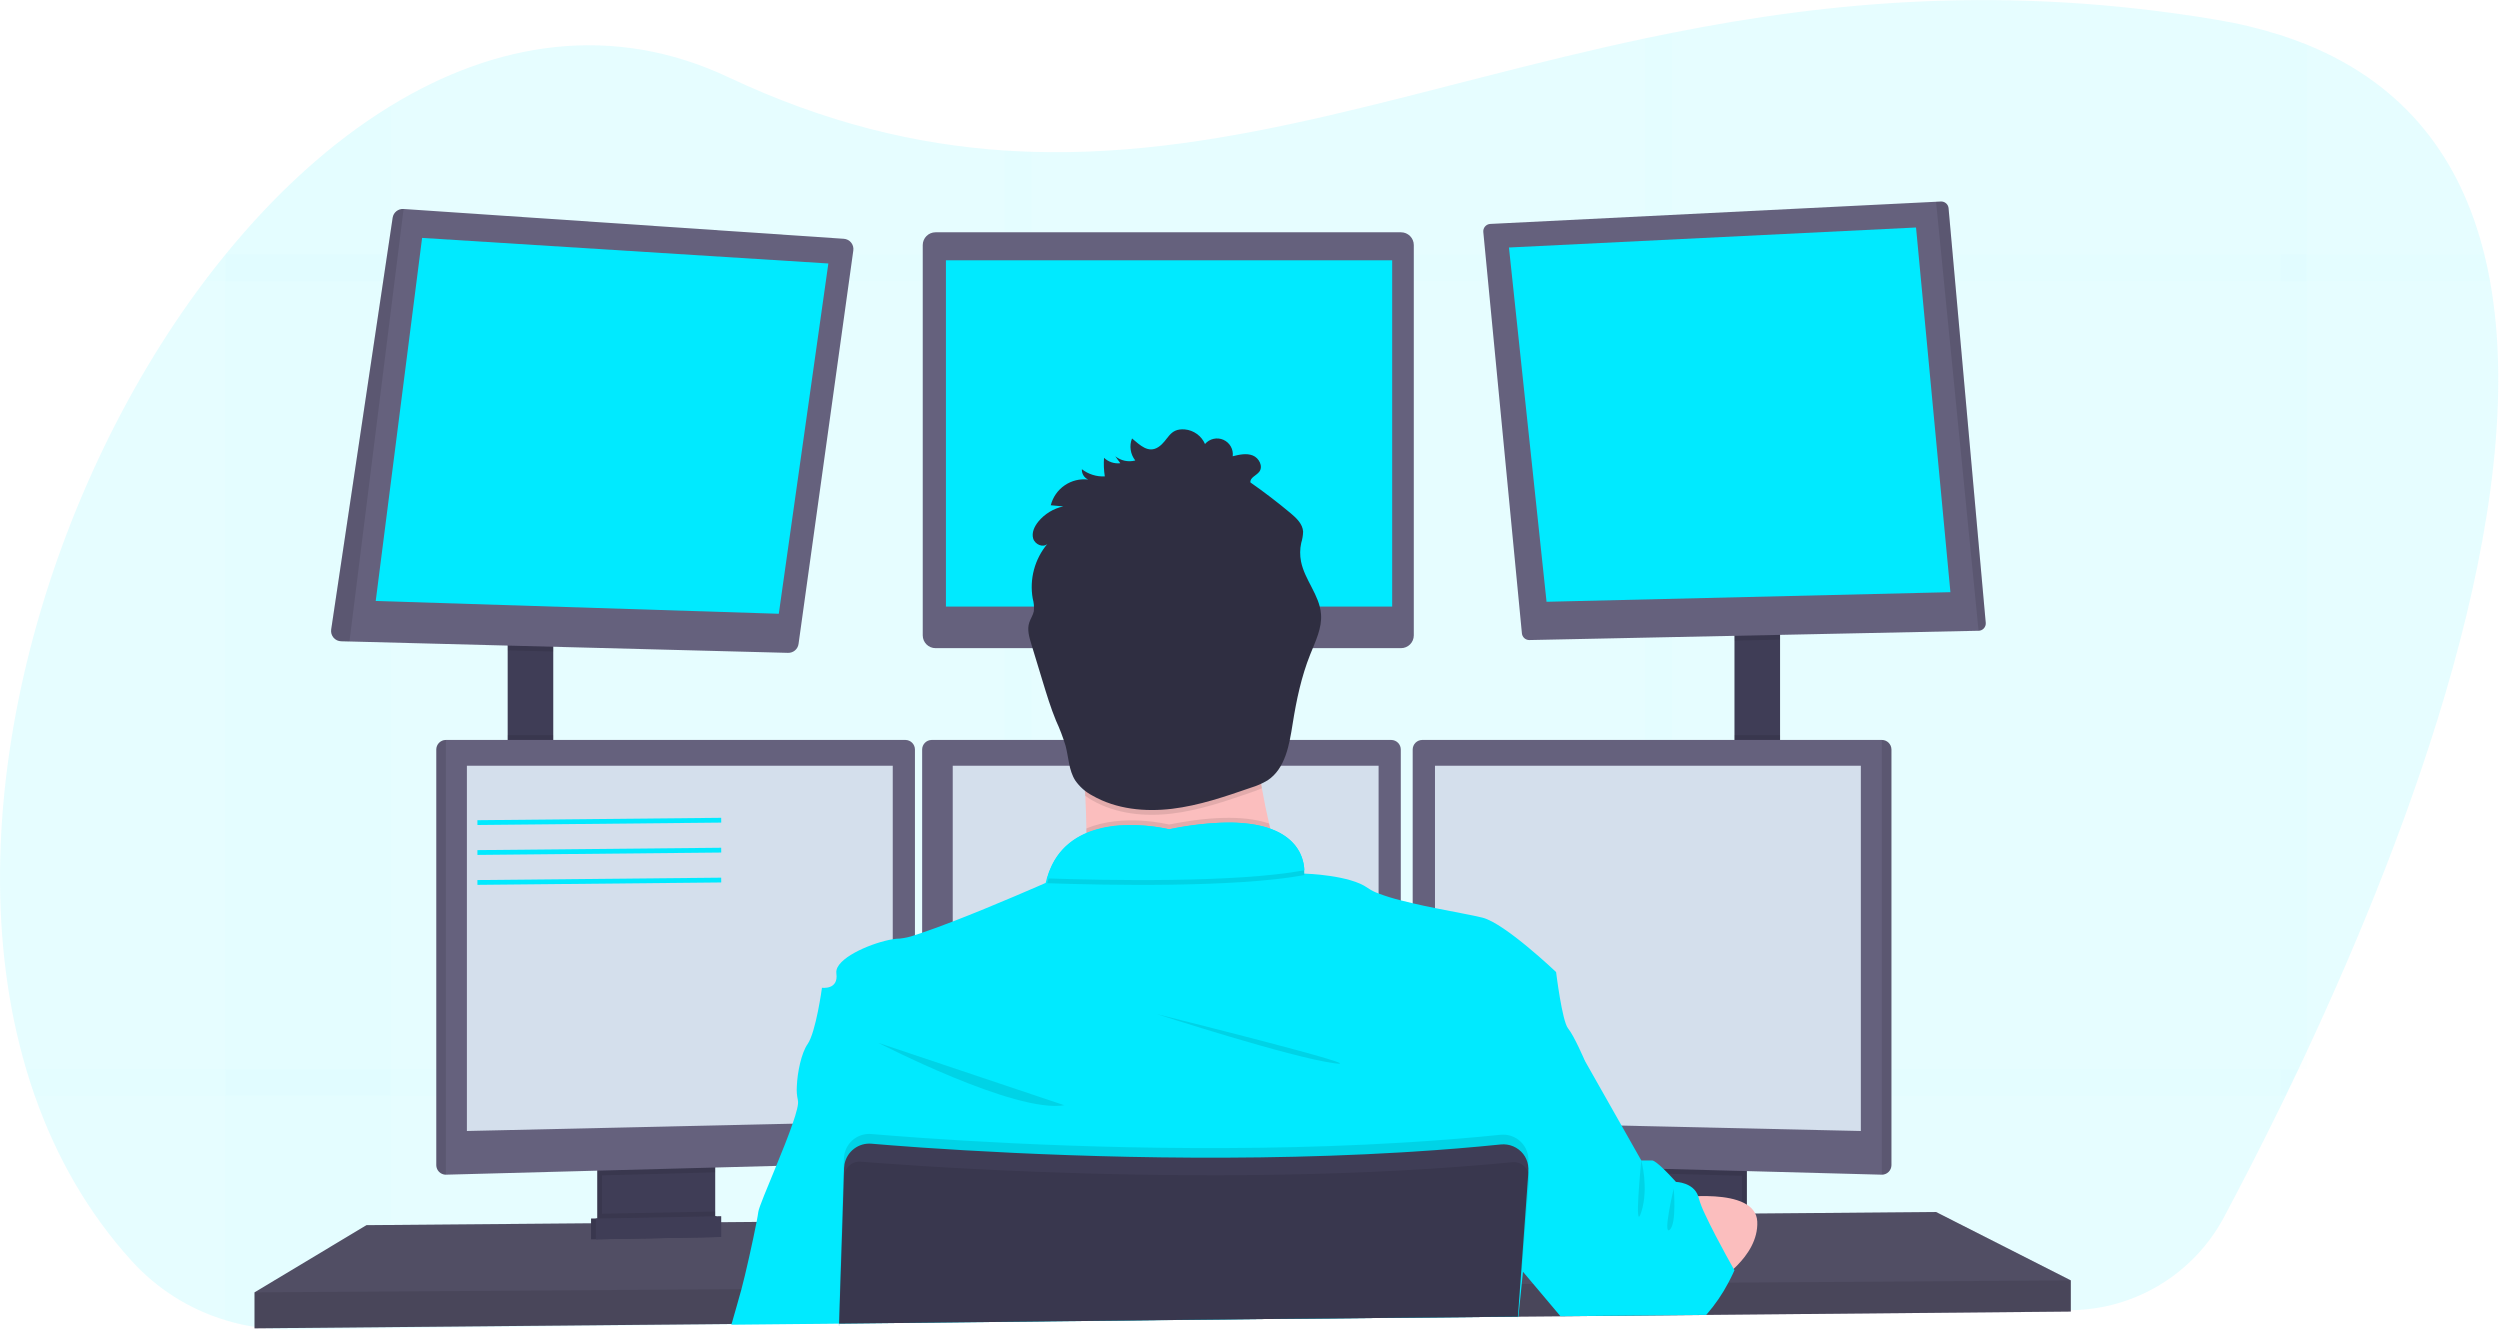 <?xml version="1.0" encoding="UTF-8"?>
<svg viewBox="0 0 1042 555" xmlns="http://www.w3.org/2000/svg">
<g clip-path="url(#a)">
<path d="m961.48 438.21c-1.16 2.5-2.317 4.967-3.47 7.4-1.8 3.78-3.577 7.487-5.33 11.12-0.78 1.61-1.56 3.19-2.32 4.77-8.6 17.57-16.63 33.11-23.45 45.89-6.188 11.58-15.377 21.282-26.604 28.091-11.226 6.809-24.077 10.473-37.206 10.609l-151.65 1.65h-1.6l-24.12 0.26-34.1 0.37h-1.38l-17.36 0.19h-0.53l-107 1.16-95.51 1-11.11 0.12-69 0.75h-0.08l-44.75 0.48h-0.48l-141.5 1.53-42.33 0.46c-9.033 0.102-18.029-1.186-26.67-3.82-15.038-4.542-28.553-13.099-39.09-24.75-18.18-20.03-31.43-43.4-40.33-68.76-1.287-3.66-2.487-7.367-3.6-11.12-30.81-104.15 6.75-238.52 74.35-328.44 2.833-3.76 5.713-7.427 8.64-11l0.07-0.08c20.79-25.52 44.1-46.84 68.93-62 44-26.91 92.75-34.49 140.7-11.9 40.57 19.12 78.45 28.11 115.17 30.55 3.71 0.24 7.42 0.42 11.11 0.53 84.23 2.65 163.17-27.7 255.87-47.29 3.69-0.78 7.39-1.55 11.12-2.28 66.13-13.16 139.49-20.1 226.73-5.51 9.064 1.481 18.007 3.62 26.76 6.4 3.847 1.24 7.553 2.573 11.12 4 41.64 16.94 64.35 48.24 74 87.46 0.91 3.64 1.7 7.343 2.37 11.11 17.11 94.34-33 228.16-76.37 321.05z" fill="#00EAFF" opacity=".1"/>
<g fill="#00EAFF" opacity=".1">
<path d="m162.9 44.09v509.62l-42.33 0.46c-9.033 0.102-18.029-1.186-26.67-3.82v-444.26h0.07c20.79-25.55 44.1-46.87 68.93-62z" opacity=".1"/>
<path d="m1037.9 117.17h-952.64c2.833-3.76 5.713-7.427 8.64-11v-0.08h941.63c0.91 3.62 1.7 7.313 2.37 11.08z" opacity=".1"/>
<path d="m961.48 18.6v427h-3.47c-1.8 3.78-3.577 7.487-5.33 11.12-0.78 1.61-1.56 3.19-2.32 4.77v-446.93c3.847 1.24 7.553 2.587 11.12 4.04z" opacity=".1"/>
<path d="m696.87 13.67v534.25l-11.12 0.12v-532.09c3.69-0.78 7.39-1.55 11.12-2.28z" opacity=".1"/>
<path d="m429.88 63.24v487.58l-11.11 0.12v-488.23c3.71 0.24 7.42 0.38 11.11 0.53z" opacity=".1"/>
<path d="m958.01 445.61c-1.8 3.78-3.577 7.487-5.33 11.12h-938.17c-1.287-3.66-2.487-7.367-3.6-11.12h947.1z" opacity=".1"/>
</g>
<path d="m230.6 265.83h-19v57.66h19v-57.66z" fill="#3F3D56"/>
<path d="m741.93 262.83h-19v61h19v-61z" fill="#3F3D56"/>
<path d="m863.1 533.65v13l-151.92 1.4-1.62 0.03-57.74 0.53-1.38 0.02-17.55 0.15h-0.52l-282.59 2.62h-0.15l-44.65 0.42-0.48 0.01-198.4 1.82v-15l46.65-28 93.6-0.78 2-0.01 0.66-0.01 2-0.03 44.94-0.37 2.01-0.01 0.64-0.01 2-0.01 14.41-0.12 0.38-0.01 35.55-0.3h0.29l277.4-2.34 6.79-0.05h0.68l5.18-0.05 37.65-0.31 2-0.03 1.85-0.02h0.96l11.71-0.09 2.32-0.03 3.11-0.02 9.75-0.09 15.47-0.13 2-0.02 3.48-0.02h0.65l74.71-0.64 56.16 28.5z" fill="#65617D"/>
<path d="m863.1 533.65v13l-151.92 1.4-1.62 0.03-57.74 0.53-1.38 0.02-17.55 0.15h-0.52l-282.59 2.62h-0.15l-44.65 0.42-0.48 0.01-198.4 1.82v-15l46.65-28 93.6-0.78 2-0.01 0.66-0.01 2-0.03 44.94-0.37 2.01-0.01 0.64-0.01 2-0.01 14.41-0.12 0.38-0.01 35.55-0.3h0.29l277.4-2.34 6.79-0.05h0.68l5.18-0.05 37.65-0.31 2-0.03 1.85-0.02h0.96l11.71-0.09 2.32-0.03 3.11-0.02 9.75-0.09 15.47-0.13 2-0.02 3.48-0.02h0.65l74.71-0.64 56.16 28.5z" opacity=".2"/>
<path d="m296.1 483.66v24.49c1e-3 1.16-0.328 2.296-0.948 3.277-0.619 0.981-1.504 1.765-2.552 2.263-0.78 0.378-1.633 0.583-2.5 0.6l-34.9 0.74c-0.932 0.022-1.857-0.173-2.7-0.57-1.066-0.489-1.97-1.274-2.603-2.261-0.632-0.988-0.968-2.136-0.967-3.309v-25.23h47.17z" fill="#3F3D56"/>
<path d="m296.1 483.66v24.49c1e-3 1.16-0.328 2.296-0.948 3.277-0.619 0.981-1.504 1.765-2.552 2.263-0.78 0.378-1.633 0.583-2.5 0.6l-34.9 0.74c-0.932 0.022-1.857-0.173-2.7-0.57-1.066-0.489-1.97-1.274-2.603-2.261-0.632-0.988-0.968-2.136-0.967-3.309v-25.23h47.17z" opacity=".1"/>
<path d="m298.1 483.66v24.49c1e-3 1.16-0.328 2.296-0.948 3.277-0.619 0.981-1.504 1.765-2.552 2.263-0.78 0.378-1.633 0.583-2.5 0.6l-34.9 0.74c-0.932 0.022-1.857-0.173-2.7-0.57-1.066-0.489-1.97-1.274-2.603-2.261-0.632-0.988-0.968-2.136-0.967-3.309v-25.23h47.17z" fill="#3F3D56"/>
<path d="m728.1 483.66h-47.17v31.5h47.17v-31.5z" fill="#3F3D56"/>
<path d="m728.1 483.66h-47.17v31.5h47.17v-31.5z" opacity=".1"/>
<path d="m726.1 483.66h-47.17v31.5h47.17v-31.5z" fill="#3F3D56"/>
<path d="m230.6 265.82v5.73l-19-0.49v-5.24h19z" opacity=".1"/>
<path d="m355.66 104.4-22.83 164c-0.145 1.047-0.67 2.005-1.477 2.689-0.806 0.685-1.836 1.048-2.893 1.021l-182.8-4.74-3.47-0.09c-0.604-0.014-1.199-0.156-1.744-0.415-0.546-0.26-1.031-0.631-1.424-1.091-0.392-0.459-0.683-0.997-0.854-1.576-0.171-0.58-0.218-1.189-0.138-1.788l25.63-171.68c0.165-1.063 0.723-2.026 1.564-2.698 0.84-0.672 1.902-1.004 2.976-0.932l183.46 12.42c0.592 0.034 1.17 0.191 1.699 0.46 0.528 0.269 0.995 0.645 1.371 1.103 0.375 0.459 0.652 0.99 0.812 1.561s0.201 1.169 0.118 1.756z" fill="#65617D"/>
<path d="m175.93 99.16-19.33 151.33 168 5.33 20.66-146-169.33-10.66z" fill="#00EAFF"/>
<path d="m583.94 96.82h-194.01c-2.944 0-5.33 2.386-5.33 5.33v162.67c0 2.944 2.386 5.33 5.33 5.33h194.01c2.944 0 5.33-2.386 5.33-5.33v-162.67c0-2.944-2.386-5.33-5.33-5.33z" fill="#65617D"/>
<path d="m580.26 108.49h-186v144.33h186v-144.33z" fill="#00EAFF"/>
<path d="m741.93 262.82v3.79l-19 0.39v-4.18h19z" opacity=".1"/>
<path d="m827.66 259.62c0.027 0.414-0.03 0.83-0.168 1.222-0.137 0.391-0.353 0.751-0.633 1.058-0.28 0.306-0.619 0.553-0.997 0.724-0.378 0.172-0.787 0.266-1.202 0.276l-187.2 3.87c-0.778 0.016-1.533-0.263-2.113-0.78-0.581-0.518-0.944-1.236-1.017-2.01l-16.09-167.28c-0.04-0.415 5e-3 -0.834 0.132-1.231 0.127-0.397 0.333-0.764 0.606-1.079s0.607-0.572 0.982-0.754c0.375-0.182 0.784-0.286 1.2-0.306l185.78-9.24 2-0.1c0.795-0.042 1.575 0.227 2.176 0.749s0.975 1.258 1.044 2.051l15.5 172.83z" fill="#65617D"/>
<path d="m628.93 103.16 169.67-8.34 14.33 152-168.33 4-15.67-147.66z" fill="#00EAFF"/>
<path d="m827.66 259.62c0.027 0.414-0.03 0.83-0.168 1.222-0.137 0.391-0.353 0.751-0.633 1.058-0.28 0.306-0.619 0.553-0.997 0.724-0.378 0.172-0.787 0.266-1.202 0.276l-17.72-178.81 2-0.1c0.795-0.042 1.575 0.227 2.176 0.749s0.975 1.258 1.044 2.051l15.5 172.83z" opacity=".1"/>
<path d="m168.23 87.09-22.57 180.28-3.47-0.09c-0.604-0.014-1.199-0.156-1.744-0.415-0.546-0.26-1.031-0.631-1.424-1.091-0.392-0.459-0.683-0.997-0.854-1.576-0.171-0.58-0.218-1.189-0.138-1.788l25.63-171.68c0.163-1.071 0.725-2.041 1.572-2.715 0.847-0.675 1.918-1.005 2.998-0.925z" opacity=".1"/>
<path d="m230.6 306.41h-19v17.08h19v-17.08z" opacity=".1"/>
<path d="m298.1 483.65v4.97l-47.17 1.26v-6.23h47.17z" opacity=".1"/>
<path d="m381.35 312.36v168.2c-0.012 1.027-0.419 2.009-1.135 2.745-0.717 0.735-1.689 1.167-2.715 1.205l-191.65 5.1h-0.05c-1.044-0.013-2.041-0.433-2.779-1.171s-1.158-1.735-1.171-2.779v-173.3c0.013-1.044 0.433-2.041 1.171-2.779s1.735-1.158 2.779-1.171h191.6c1.044 0.013 2.041 0.433 2.779 1.171s1.158 1.735 1.171 2.779z" fill="#65617D"/>
<path d="m185.85 308.41v181.2h-0.05c-1.044-0.013-2.041-0.433-2.779-1.171s-1.158-1.735-1.171-2.779v-173.3c0.013-1.044 0.433-2.041 1.171-2.779s1.735-1.158 2.779-1.171h0.05z" opacity=".1"/>
<path d="m194.6 319.15h177.5v148.25l-177.5 4v-152.25z" fill="#D4DFEC"/>
<path d="m741.93 306.41h-19v17.42h19v-17.42z" opacity=".1"/>
<path d="m726.1 483.65v6.41l-47.17-1.26v-5.15h47.17z" opacity=".1"/>
<path d="m788.35 312.36v173.3c-0.013 1.052-0.44 2.057-1.189 2.796-0.749 0.74-1.759 1.154-2.811 1.154l-191.69-5.1c-1.026-0.038-1.998-0.47-2.715-1.205-0.716-0.736-1.123-1.718-1.135-2.745v-168.2c0.013-1.044 0.433-2.041 1.171-2.779s1.735-1.158 2.779-1.171h191.6c1.051 3e-3 2.058 0.418 2.804 1.157 0.747 0.739 1.173 1.743 1.186 2.793z" fill="#65617D"/>
<path d="m788.35 312.36v173.3c-0.013 1.052-0.44 2.057-1.189 2.796-0.749 0.74-1.759 1.154-2.811 1.154v-181.2c1.052 0 2.062 0.415 2.811 1.154s1.176 1.744 1.189 2.796z" opacity=".1"/>
<path d="m775.6 319.15h-177.5v148.25l177.5 4v-152.25z" fill="#D4DFEC"/>
<path d="m583.85 312.36v168.2c-0.012 1.027-0.419 2.009-1.135 2.745-0.717 0.735-1.689 1.167-2.715 1.205l-191.65 5.1c-1.052 0-2.062-0.414-2.811-1.154-0.749-0.739-1.176-1.744-1.189-2.796v-173.3c0.013-1.044 0.433-2.041 1.171-2.779s1.735-1.158 2.779-1.171h191.6c1.044 0.013 2.041 0.433 2.779 1.171s1.158 1.735 1.171 2.779z" fill="#65617D"/>
<path d="m397.1 319.15h177.5v148.25l-177.5 4v-152.25z" fill="#D4DFEC"/>
<path d="m863.1 533.65v13l-151.92 1.4-1.62 0.03-57.74 0.53-1.38 0.02-17.55 0.15h-0.52l-282.59 2.62h-0.15l-44.65 0.42-0.48 0.01-198.4 1.82v-15l202.51-1.33h0.48l40.99-0.28h0.19l283.08-1.87h0.29l0.17-0.01h0.47l4.79-0.03h1.46l74.49-0.5 4.4-0.02 0.98-0.01 142.7-0.95z" opacity=".1"/>
<path d="m487.26 323.49c28.349 0 51.33-22.981 51.33-51.33s-22.981-51.33-51.33-51.33-51.33 22.981-51.33 51.33 22.981 51.33 51.33 51.33z" fill="#FBBEBE"/>
<path d="m538.6 377.16s-99.5 12-90 0c3.44-4.34 4.39-17.2 4.2-31.85-0.06-4.45-0.22-9.06-0.45-13.65-1.1-22-3.75-43.5-3.75-43.5s87-41 77-8.5c-4 13.13-2.69 31.57 0.35 48.88 0.89 5.05 1.92 10 3 14.7 2.636 11.464 5.857 22.785 9.65 33.92z" fill="#FBBEBE"/>
<path d="m538.6 377.16s-99.5 12-90 0c3.44-4.34 4.39-17.2 4.2-31.85 15.17-6.48 34.47-1.65 34.47-1.65 20.32-4.05 33.35-3.26 41.68-0.42 2.636 11.464 5.857 22.785 9.65 33.92z" opacity=".1"/>
<path d="m349.74 552.53v-0.84l175.62-1.91 107-1h0.3l-0.11 1.48 0.15-1.48h0.19v-0.17l1.37-13.45 0.52-5.09 0.16-1.59 0.14-1.33 6.18-20.61 6.18-20.58 5.2-17.33 7.94-26.48s-4.5-10.5-7-13.5-5-23.5-5-23.5-21.34-20.33-30.67-22.67c-3.91-1-11.63-2.33-19.83-4-3.07-0.62-6.22-1.28-9.25-2-1.71-0.39-3.39-0.8-5-1.21-3.134-0.783-6.222-1.737-9.25-2.86-1.588-0.577-3.099-1.346-4.5-2.29-7.35-5.39-25.77-6-26.48-6-2e-3 -0.023-2e-3 -0.047 0-0.07v-0.09c0.026-0.42 0.026-0.84 0-1.26 0-0.4 0-0.87-0.09-1.4 0-0.16 0-0.33-0.07-0.5-0.05-0.36-0.11-0.74-0.2-1.14-0.03-0.179-0.07-0.356-0.12-0.53-0.29-1.205-0.709-2.375-1.25-3.49-0.07-0.16-0.16-0.33-0.24-0.49-0.49-0.924-1.059-1.804-1.7-2.63-0.13-0.17-0.27-0.35-0.42-0.52-0.819-0.966-1.73-1.85-2.72-2.64-0.27-0.21-0.55-0.43-0.84-0.63-0.162-0.131-0.332-0.252-0.51-0.36l-0.89-0.58-0.83-0.48c-0.73-0.4-1.5-0.79-2.34-1.16-0.26-0.12-0.54-0.23-0.82-0.34s-0.72-0.28-1.09-0.42h-0.06l-0.75-0.3c-0.57-0.19-1.15-0.36-1.76-0.53l-0.93-0.24-1-0.23-1-0.21c-1-0.2-2.07-0.38-3.19-0.52l-1.14-0.14-1.17-0.12-1.21-0.1-1.72-0.1-2-0.07c-8.821-1e-3 -17.617 0.934-26.24 2.79-5.991-1.333-12.127-1.898-18.26-1.68h-0.87l-1 0.06h-0.64l-1.29 0.12c-0.43 0-0.87 0.09-1.3 0.15s-0.88 0.11-1.31 0.18l-0.66 0.11c-0.65 0.11-1.31 0.23-2 0.37-0.22 0.04-0.44 0.09-0.66 0.15-0.87 0.19-1.74 0.42-2.6 0.68-0.43 0.12-0.86 0.26-1.29 0.41-0.22 0.06-0.43 0.14-0.64 0.22l-0.64 0.23-0.63 0.25-0.75 0.3c-0.38 0.16-0.75 0.33-1.12 0.51-0.21 0.09-0.42 0.19-0.62 0.3s-0.41 0.2-0.6 0.31c-2.261 1.168-4.351 2.642-6.21 4.38l-0.51 0.49-0.5 0.51c-0.17 0.17-0.33 0.35-0.49 0.53-0.652 0.712-1.26 1.464-1.82 2.25-0.16 0.21-0.31 0.42-0.46 0.64-0.635 0.936-1.209 1.911-1.72 2.92-0.13 0.24-0.25 0.49-0.37 0.73-0.816 1.689-1.485 3.446-2 5.25-0.187 0.667-0.357 1.333-0.51 2 0 0-21.17 9.34-38.73 16.1-4.67 1.8-9.07 3.43-12.75 4.66-1.07 0.36-2.07 0.69-3 1-2.018 0.729-4.116 1.213-6.25 1.44-1.006 0.016-2.009 0.11-3 0.28-8.07 1.31-21.9 7-23.41 12.71-0.123 0.456-0.157 0.931-0.1 1.4v0.11c1 7-6 6-6 6s-2.5 18.5-6 23.5c-2.53 3.6-4.26 11.63-4.48 17.69-0.126 1.888 0.022 3.784 0.44 5.63v0.14c0.4 1.34-0.56 5-2.19 9.69-1.77 5.15-4.35 11.55-6.83 17.59-3.74 9.12-7.26 17.4-7.48 19.22-0.09 0.81-0.35 2.26-0.71 4.13-1.46 7.62-4.7 22.13-6.3 28-1.19 4.38-2.92 10.38-4.11 14.5 0 0.12-0.07 0.24-0.1 0.35l44.83-0.44v0.84h0.14-0.06z" fill="#00EAFF"/>
<path d="m366.1 434.66s57 29.5 77.5 26l-77.5-26z" opacity=".1"/>
<path d="m482.1 422.66s55.5 18 74 20.5-74-20.5-74-20.5z" opacity=".1"/>
<path d="m543.66 364.74c-29 5.34-83.6 4.19-107.2 3.38 8.65-31 50.83-20.46 50.83-20.46 52.21-10.42 56.21 11.2 56.37 17.08z" opacity=".1"/>
<path d="m543.66 362.74c-29 5.34-83.6 4.19-107.2 3.38 8.65-31 50.83-20.46 50.83-20.46 52.21-10.42 56.21 11.2 56.37 17.08z" fill="#00EAFF"/>
<path d="m697.6 499.41s34.16-5.25 34.83 9.75-17.42 25.48-17.42 25.48l-17.41-35.23z" fill="#FBBEBE"/>
<path d="m525.95 328.54c-1.469 0.657-2.971 1.237-4.5 1.74-10.78 3.72-21.65 7.47-33 8.83s-23.26 0.16-33.16-5.5c-1.039-0.587-2.041-1.238-3-1.95-1.1-22-3.75-43.5-3.75-43.5s87-41 77-8.5c-3.98 13.13-2.63 31.57 0.41 48.88z" opacity=".1"/>
<path d="m473.18 191.93c-1.427 0.377-2.923 0.415-4.367 0.111-1.445-0.304-2.799-0.941-3.953-1.861l2.08 2.89c-1.226 0.141-2.468 0.013-3.639-0.375-1.171-0.389-2.243-1.029-3.141-1.875-0.189 2.587-0.081 5.187 0.32 7.75-3.442 0.166-6.83-0.897-9.56-3-0.053 0.902 0.171 1.799 0.643 2.57 0.472 0.77 1.169 1.378 1.997 1.74-3.457-0.413-6.947 0.446-9.817 2.417-2.871 1.97-4.926 4.918-5.783 8.293l5.22 0.48c-4.102 0.876-7.784 3.123-10.44 6.37-1.6 2-2.82 4.56-2.12 7s4.08 4 5.92 2.26c-2.617 3.124-4.52 6.783-5.573 10.72-1.054 3.936-1.234 8.056-0.527 12.07 0.475 1.71 0.631 3.493 0.46 5.26-0.33 1.65-1.37 3.08-1.89 4.69-1 2.92-0.05 6.09 0.84 9l4.69 15.42c1.7 5.57 3.39 11.15 5.61 16.54 1.572 3.408 2.909 6.919 4 10.51 1.26 4.84 1.31 10.14 4 14.37 1.844 2.662 4.308 4.835 7.18 6.33 9.89 5.66 21.84 6.86 33.16 5.5s22.18-5.11 32.95-8.83c2.393-0.721 4.689-1.728 6.84-3 7.45-4.88 9.11-14.86 10.5-23.65 1.55-9.8 3.62-19.58 7.29-28.8 2.18-5.49 5-11.06 4.52-16.94-0.61-7.81-6.79-14.14-8.32-21.82-0.512-2.567-0.488-5.213 0.07-7.77 0.474-1.524 0.74-3.105 0.79-4.7-0.17-3.22-2.81-5.7-5.29-7.77-5.38-4.493-10.933-8.74-16.66-12.74-0.29-2 2.43-2.86 3.66-4.44 1.74-2.23-0.06-5.77-2.7-6.81s-5.6-0.36-8.35 0.33c0.179-1.408-0.101-2.835-0.798-4.071-0.698-1.236-1.775-2.214-3.073-2.788s-2.746-0.714-4.129-0.399c-1.384 0.315-2.629 1.069-3.55 2.148-0.73-1.675-1.897-3.122-3.378-4.192-1.481-1.069-3.223-1.722-5.042-1.888-6.63-0.52-6.76 4.55-11 7.34s-7.74-0.89-11-3.57c-0.599 1.515-0.789 3.161-0.55 4.772 0.239 1.612 0.898 3.132 1.91 4.408z" fill="#2F2E41"/>
<path d="m722.93 529.41s-0.89 2.12-2.53 5.19c-2.481 4.723-5.501 9.143-9 13.17l-0.27 0.29h-1.62l-57.74 0.53h-1.38l-0.17-0.2-11.2-13.29-4.22-5.01-0.17-0.21-0.36-0.42-0.2-0.24-0.26-0.31-8.21-9.74 3-12.5 5.11-21.06 0.13-0.51 1-4 0.71-3 2.38-9.78 8.16-33.65 14.5 7.5 15.29 27 8.21 14.5h4.5c0.85 0 2.8 1.64 4.76 3.53 0.7 0.67 1.4 1.38 2 2 1.78 1.84 3.19 3.42 3.19 3.42s7.29 0.16 9.25 5.9c0.101 0.278 0.185 0.562 0.25 0.85 0.651 2.256 1.497 4.451 2.53 6.56 1.29 2.81 2.91 6 4.55 9.19 3.05 5.85 6.15 11.42 7.29 13.44l0.14 0.25 0.38 0.6z" fill="#00EAFF"/>
<path d="m637.03 484.26-0.1 1.43v0.1l-0.17 2.3-1.33 18.51-1.61 22.3-0.46 6.28-1 13.44v0.17l-107 1-175.59 1.9v0.84h-0.14v-1.12l0.45-14.36 0.86-28.06 0.74-23.79 0.07-2.37c0.044-1.43 0.379-2.837 0.984-4.134 0.606-1.296 1.469-2.456 2.538-3.408s2.32-1.676 3.678-2.127c1.358-0.452 2.794-0.623 4.22-0.501 4.72 0.4 10.85 0.89 18.18 1.41l3 0.22c42.33 2.94 120.56 6.74 199.5 2 1.66-0.09 3.33-0.19 5-0.31 12.24-0.77 24.47-1.76 36.58-3 1.531-0.16 3.078 0.017 4.533 0.519s2.783 1.318 3.888 2.388c1.106 1.071 1.964 2.371 2.513 3.809s0.777 2.979 0.666 4.514v0.05z" opacity=".1"/>
<path d="m349.74 552.53v-0.84l175.62-1.91 107-1h0.3v-0.17l1-13.44 0.43-6 1.64-22.61 1.29-17.9v-0.44c0.06-0.825 0.023-1.654-0.11-2.47 6e-3 -0.033 6e-3 -0.067 0-0.1-0.275-1.688-0.962-3.282-2-4.64-1.101-1.412-2.544-2.52-4.192-3.22s-3.447-0.968-5.228-0.78c-12.11 1.24-24.34 2.23-36.58 3-1.67 0.12-3.34 0.22-5 0.31-78.94 4.69-157.17 0.89-199.5-2l-3-0.22c-7.33-0.52-13.46-1-18.18-1.41-2.597-0.219-5.182 0.531-7.258 2.107-2.076 1.575-3.494 3.863-3.982 6.423-0.101 0.541-0.161 1.09-0.18 1.64l-0.68 22.16-0.93 28.07-0.44 14.36v1.12l-0.02-0.04z" fill="#3F3D56"/>
<path d="m637.33 491.27-1.23 15.33-1.83 22.85-0.46 5.72-1 12.81-0.06 0.64v0.17l-0.15 1.48 0.11-1.48h-0.29l-107 1-175.65 1.9v-0.28l0.49-14.36 1-28.06 0.64-18.65c0.031-1.061 0.328-2.097 0.862-3.014 0.535-0.917 1.29-1.686 2.198-2.236 1.132-0.694 2.456-1.009 3.78-0.9 2.1 0.17 4.68 0.37 7.69 0.59 4.89 0.36 10.92 0.78 17.94 1.22 13 0.82 29.31 1.7 48 2.42 52 2 122.2 2.67 188.88-3.17 3-0.26 6.1-0.55 9.13-0.84 1.199-0.12 2.408 0.11 3.48 0.66 0.304 0.151 0.592 0.332 0.86 0.54 0.871 0.631 1.56 1.479 2 2.46 0.102 0.195 0.186 0.399 0.25 0.61 0.3 0.829 0.423 1.711 0.36 2.59z" opacity=".1"/>
<path d="m298.1 504.96v3.19c1e-3 1.16-0.328 2.296-0.948 3.277-0.619 0.981-1.504 1.765-2.552 2.263l-40.1 0.77c-1.066-0.489-1.97-1.274-2.603-2.261-0.632-0.988-0.968-2.136-0.967-3.309v-3l47.17-0.93z" opacity=".1"/>
<path d="m298.6 515.57-52.25 1v-8.67l52.25-1v8.67z" fill="#3F3D56"/>
<path d="m298.6 515.57-52.25 1v-8.67l52.25-1v8.67z" opacity=".1"/>
<path d="m300.6 515.57-52.25 1v-8.67l52.25-1v8.67z" fill="#3F3D56"/>
<g opacity=".1">
<path d="m473.59 188.65c-0.977-1.269-1.626-2.76-1.89-4.34-0.241 1.545-0.097 3.125 0.42 4.6 0.496-0.046 0.988-0.133 1.47-0.26z" opacity=".1"/>
<path d="m460.89 195.29c-0.189-1.226-0.312-2.461-0.37-3.7v3.71l0.37-0.01z" opacity=".1"/>
<path d="m542.39 228.66c0.055-0.891 0.176-1.777 0.36-2.65 0.473-1.521 0.742-3.098 0.8-4.69-0.022-0.357-0.076-0.712-0.16-1.06-0.17 0.92-0.44 1.84-0.64 2.75-0.399 1.855-0.521 3.759-0.36 5.65z" opacity=".1"/>
<path d="m521.59 197.76 1.09 0.79c0.919-0.665 1.779-1.407 2.57-2.22 0.376-0.52 0.609-1.13 0.676-1.769s-0.035-1.284-0.296-1.871c-0.1 0.228-0.227 0.443-0.38 0.64-1.23 1.58-3.95 2.45-3.66 4.43z" opacity=".1"/>
<path d="m439.42 207.38c-0.365 0.729-0.656 1.493-0.87 2.28 1.564-0.873 3.249-1.51 5-1.89l-4.13-0.39z" opacity=".1"/>
<path d="m453.21 196.5c-0.657-0.362-1.285-0.773-1.88-1.23-0.025 0.396 5e-3 0.793 0.09 1.18 0.597-0.028 1.195-0.012 1.79 0.05z" opacity=".1"/>
<path d="m550.98 255.42c-0.41 4.85-2.67 9.52-4.5 14.12-3.67 9.22-5.74 19-7.29 28.81-1.39 8.79-3 18.77-10.5 23.64-2.143 1.28-4.437 2.288-6.83 3-10.78 3.73-21.65 7.47-33 8.83s-23.26 0.17-33.16-5.49c-2.87-1.498-5.334-3.67-7.18-6.33-2.67-4.23-2.72-9.53-4-14.37-1.091-3.594-2.428-7.109-4-10.52-2.21-5.38-3.91-11-5.6-16.53-1.567-5.14-3.13-10.283-4.69-15.43-0.514-1.548-0.895-3.137-1.14-4.75-0.39 2.56 0.37 5.24 1.14 7.75 1.56 5.153 3.123 10.297 4.69 15.43 1.69 5.57 3.39 11.15 5.6 16.53 1.572 3.411 2.909 6.926 4 10.52 1.26 4.84 1.31 10.14 4 14.37 1.846 2.66 4.31 4.832 7.18 6.33 9.9 5.66 21.84 6.85 33.16 5.49s22.18-5.1 33-8.83c2.393-0.712 4.687-1.72 6.83-3 7.45-4.87 9.11-14.85 10.5-23.64 1.55-9.81 3.62-19.59 7.29-28.81 2.18-5.48 5-11.05 4.52-16.94 0-0.06-0.02-0.12-0.02-0.18z" opacity=".1"/>
<path d="m431.29 251.55v-0.11c0.18-1.763 0.024-3.545-0.46-5.25-0.199-1.097-0.33-2.206-0.39-3.32-0.115 2.115 0.016 4.236 0.39 6.32 0.16 0.78 0.34 1.57 0.46 2.36z" opacity=".1"/>
<path d="m434.34 227.09c0.769-1.292 1.642-2.519 2.61-3.67-1.83 1.75-5.21 0.19-5.92-2.24-0.262 0.983-0.262 2.017 0 3 0.246 0.734 0.682 1.389 1.263 1.901 0.582 0.511 1.288 0.859 2.047 1.009z" opacity=".1"/>
</g>
<path d="m684.1 483.66s3.17 11.5 0 21.5 0-21.5 0-21.5z" opacity=".1"/>
<path d="m697.6 495.39s1.33 14.6-1.67 17.19 1.67-17.19 1.67-17.19z" opacity=".1"/>
<path d="m198.99 342.86 101.61-1" stroke="#00EAFF" stroke-miterlimit="10" stroke-width="2"/>
<path d="m198.99 355.33 101.61-0.99" stroke="#00EAFF" stroke-miterlimit="10" stroke-width="2"/>
<path d="m198.99 367.81 101.61-1" stroke="#00EAFF" stroke-miterlimit="10" stroke-width="2"/>
</g>
<defs>
<clipPath id="a">
<rect width="1041.3" height="554.17" fill="#fff"/>
</clipPath>
</defs>
</svg>
